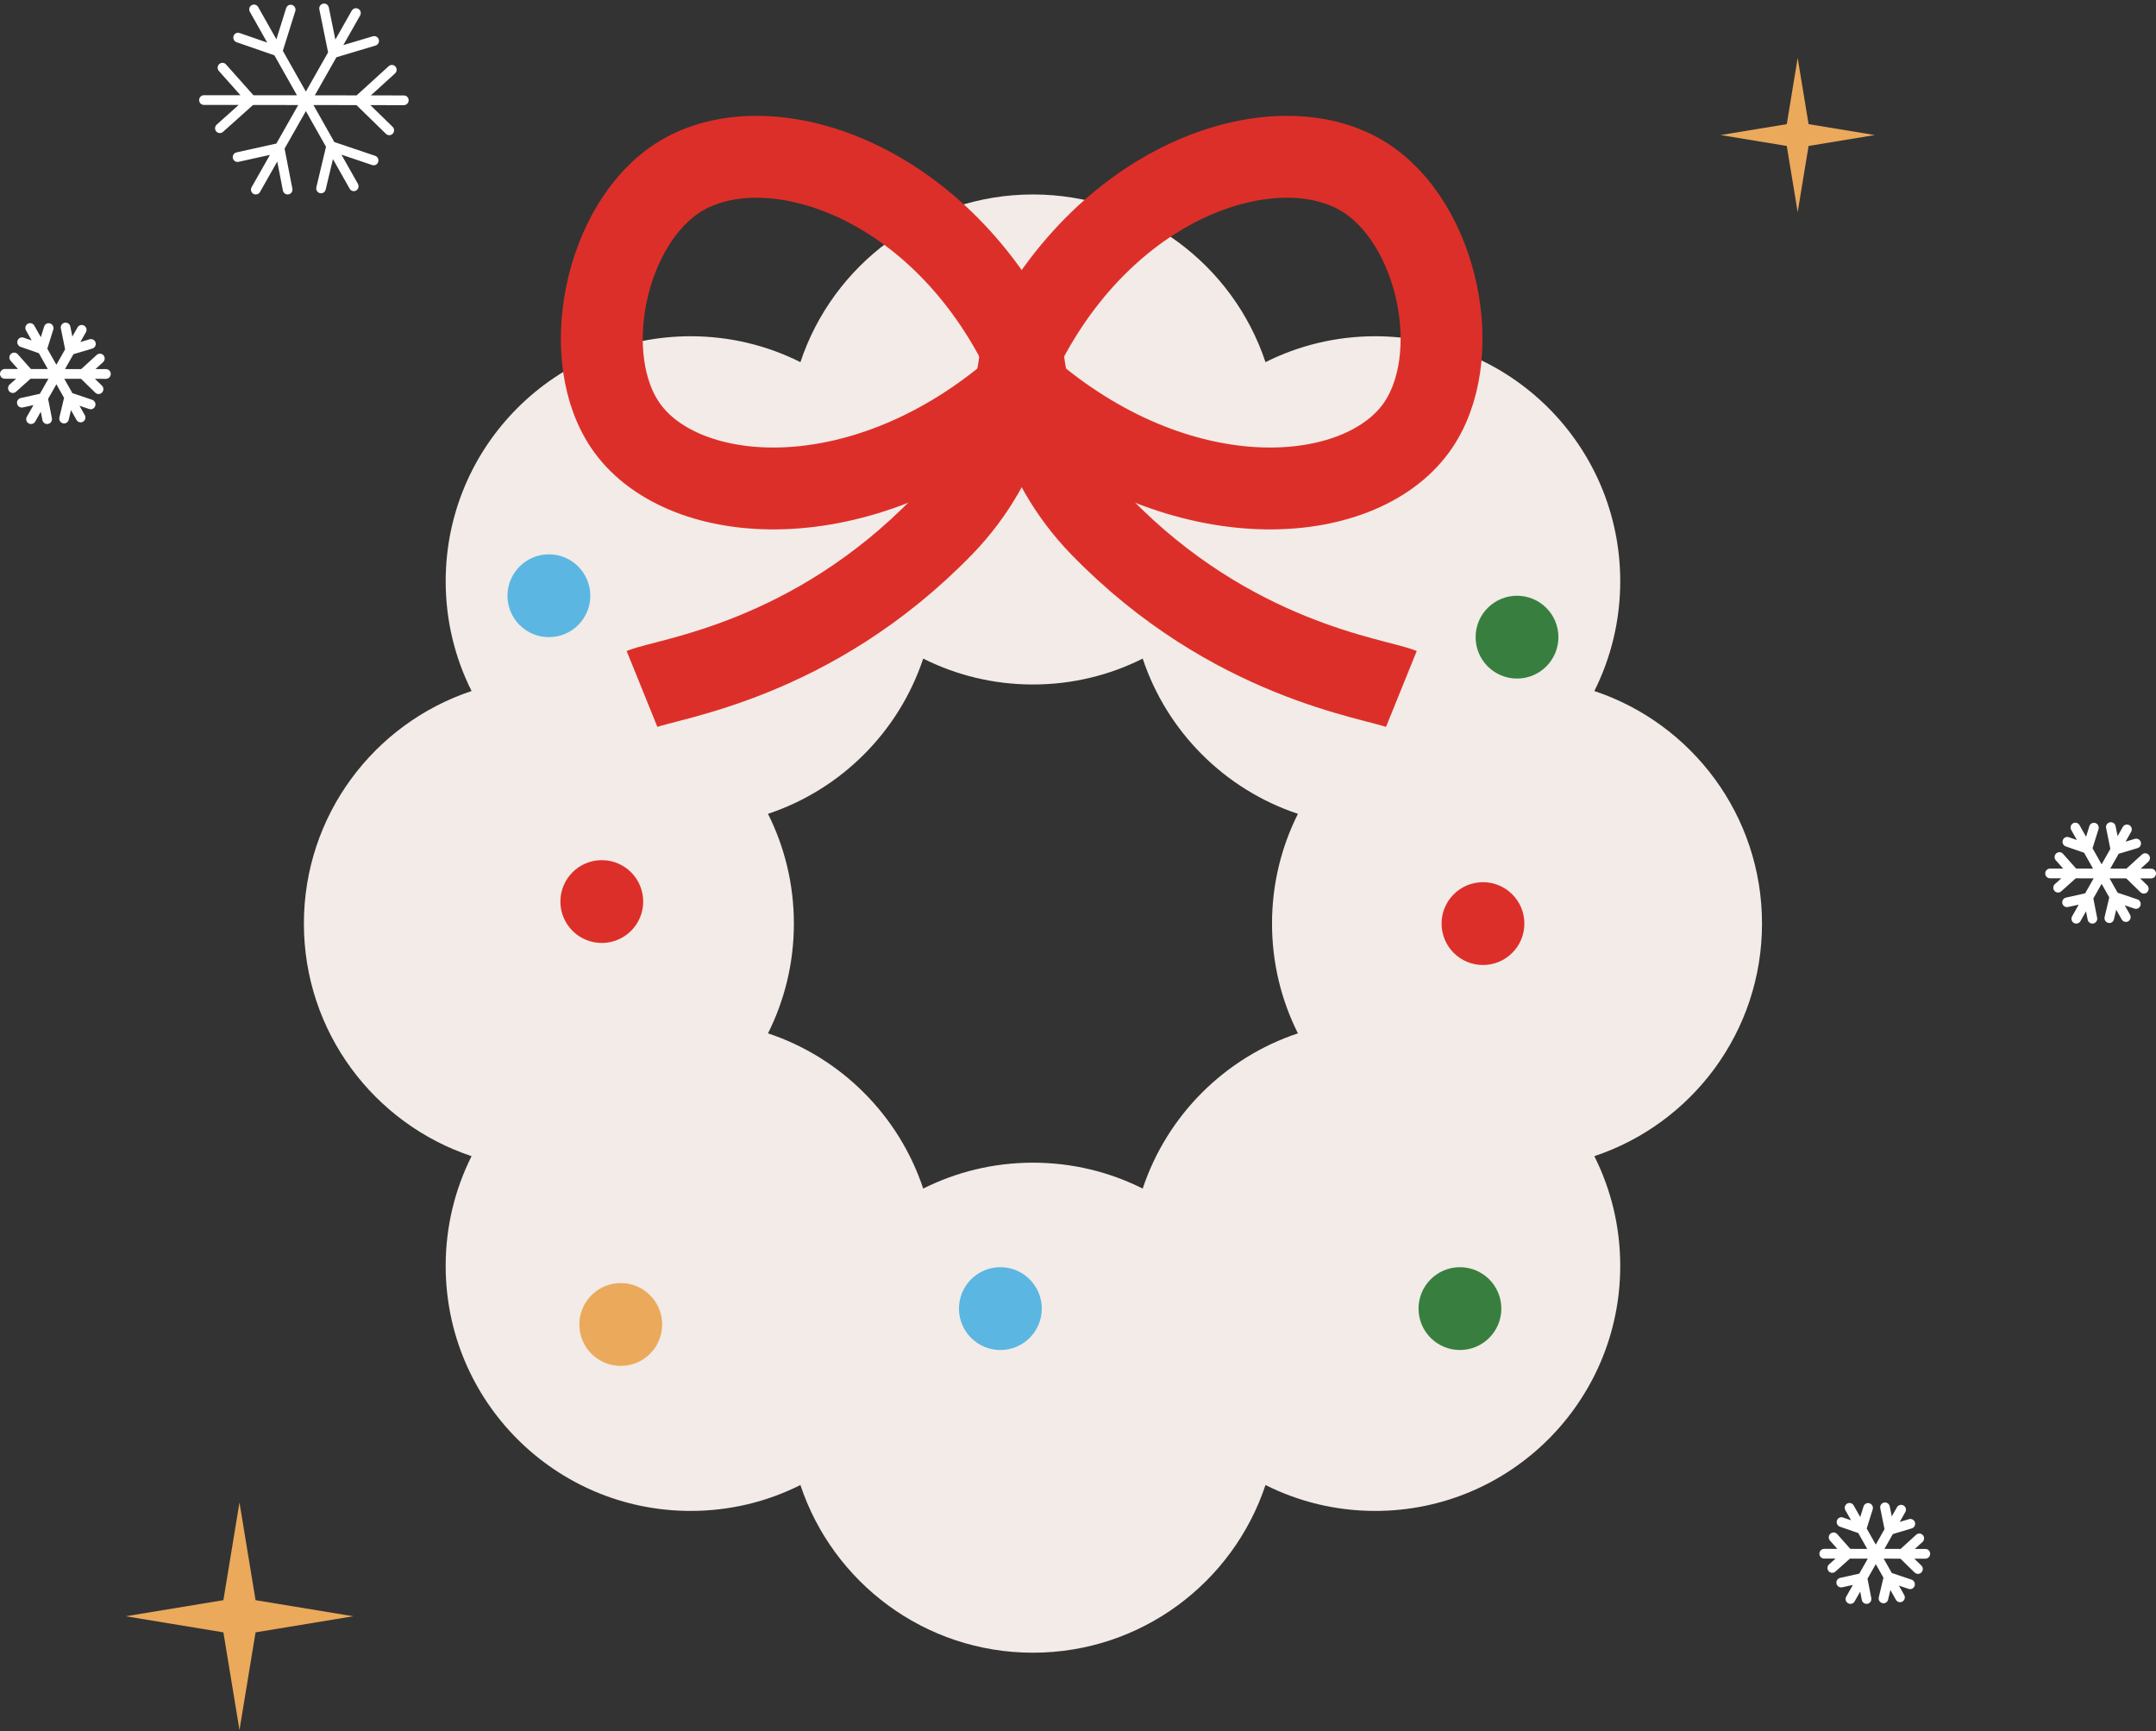 <svg width="335" height="269" viewBox="0 0 335 269" fill="none" xmlns="http://www.w3.org/2000/svg">
<rect x="0" y="0" width="335" height="269" fill="#333333" stroke="none"/>
<g clip-path="url(#clip0_102_1878)">
<path fill-rule="evenodd" clip-rule="evenodd" d="M160.501 106.347C166.631 106.347 172.424 104.898 177.553 102.323C181.329 113.683 190.312 122.666 201.672 126.441C199.097 131.571 197.647 137.364 197.647 143.495C197.647 149.625 199.096 155.417 201.671 160.546C190.311 164.322 181.329 173.304 177.553 184.664C172.423 182.09 166.631 180.64 160.501 180.64C154.37 180.64 148.578 182.09 143.448 184.664C139.673 173.305 130.69 164.322 119.33 160.546C121.905 155.417 123.354 149.625 123.354 143.495C123.354 137.364 121.904 131.571 119.329 126.441C130.689 122.666 139.672 113.683 143.448 102.323C148.578 104.898 154.37 106.347 160.501 106.347ZM124.369 56.265C129.399 41.129 143.675 30.213 160.501 30.213C177.326 30.213 191.602 41.129 196.633 56.265C201.763 53.69 207.555 52.241 213.685 52.241C234.709 52.241 251.753 69.284 251.753 90.308C251.753 96.439 250.303 102.232 247.728 107.362C262.865 112.392 273.782 126.669 273.782 143.495C273.782 160.32 262.866 174.596 247.729 179.627C250.304 184.757 251.753 190.548 251.753 196.679C251.753 217.703 234.709 234.746 213.685 234.746C207.555 234.746 201.763 233.297 196.633 230.722C191.602 245.859 177.326 256.775 160.501 256.775C143.675 256.775 129.399 245.859 124.368 230.722C119.239 233.297 113.446 234.746 107.316 234.746C86.292 234.746 69.248 217.703 69.248 196.679C69.248 190.548 70.698 184.757 73.272 179.627C58.135 174.597 47.219 160.321 47.219 143.495C47.219 126.669 58.136 112.392 73.273 107.362C70.698 102.232 69.249 96.439 69.249 90.308C69.249 69.284 86.292 52.241 107.316 52.241C113.446 52.241 119.239 53.691 124.369 56.265Z" fill="url(#paint0_linear_102_1878)"/>
<path d="M158.751 54.276C172.294 27.273 198.493 19.211 211.851 27.432C223.521 34.615 227.872 55.752 220.023 66.529C211.122 78.748 184.137 80.953 160.5 61.279" stroke="#DD2F29" stroke-width="12.721" stroke-miterlimit="10"/>
<path d="M158.752 54.276C145.206 27.273 119.006 19.211 105.648 27.432C93.979 34.615 89.627 55.752 97.477 66.529C106.378 78.748 133.363 80.953 156.999 61.279" stroke="#DD2F29" stroke-width="12.721" stroke-miterlimit="10"/>
<path d="M158.751 53.69C158.33 58.212 156.832 71.053 146.498 81.699C126.129 102.68 103.885 105.367 99.756 107.038" stroke="#DD2F29" stroke-width="12.721" stroke-miterlimit="10"/>
<path d="M158.751 53.69C159.173 58.212 160.67 71.053 171.005 81.699C191.373 102.68 213.618 105.367 217.746 107.038" stroke="#DD2F29" stroke-width="12.721" stroke-miterlimit="10"/>
<path d="M235.714 105.424C239.267 105.424 242.147 102.544 242.147 98.991C242.147 95.438 239.267 92.558 235.714 92.558C232.161 92.558 229.281 95.438 229.281 98.991C229.281 102.544 232.161 105.424 235.714 105.424Z" fill="#387F3F"/>
<path d="M226.845 209.745C230.398 209.745 233.278 206.865 233.278 203.312C233.278 199.759 230.398 196.879 226.845 196.879C223.292 196.879 220.412 199.759 220.412 203.312C220.412 206.865 223.292 209.745 226.845 209.745Z" fill="#387F3F"/>
<path d="M155.438 209.745C158.991 209.745 161.871 206.865 161.871 203.312C161.871 199.759 158.991 196.879 155.438 196.879C151.885 196.879 149.005 199.759 149.005 203.312C149.005 206.865 151.885 209.745 155.438 209.745Z" fill="#5BB6E2"/>
<path d="M96.454 212.213C100.006 212.213 102.887 209.333 102.887 205.78C102.887 202.227 100.006 199.347 96.454 199.347C92.901 199.347 90.02 202.227 90.02 205.78C90.02 209.333 92.901 212.213 96.454 212.213Z" fill="#EBA95B"/>
<path d="M93.508 146.504C97.061 146.504 99.941 143.624 99.941 140.071C99.941 136.518 97.061 133.638 93.508 133.638C89.955 133.638 87.075 136.518 87.075 140.071C87.075 143.624 89.955 146.504 93.508 146.504Z" fill="#DD2F29"/>
<path d="M85.287 98.991C88.84 98.991 91.72 96.111 91.72 92.558C91.72 89.005 88.84 86.125 85.287 86.125C81.734 86.125 78.854 89.005 78.854 92.558C78.854 96.111 81.734 98.991 85.287 98.991Z" fill="#5BB6E2"/>
<path d="M230.425 149.928C233.978 149.928 236.858 147.047 236.858 143.495C236.858 139.942 233.978 137.062 230.425 137.062C226.872 137.062 223.992 139.942 223.992 143.495C223.992 147.047 226.872 149.928 230.425 149.928Z" fill="#DD2F29"/>
</g>
<path d="M37.21 233.435L39.71 248.612L54.887 251.112L39.71 253.612L37.21 268.79L34.71 253.612L19.532 251.112L34.71 248.612L37.21 233.435Z" fill="#EBA95B"/>
<path d="M279.323 9L281.017 19.288L291.305 20.982L281.017 22.677L279.323 32.964L277.628 22.677L267.34 20.982L277.628 19.288L279.323 9Z" fill="#EBA95B"/>
<path fill-rule="evenodd" clip-rule="evenodd" d="M50.206 0.569C50.612 0.486 51.008 0.748 51.09 1.154L52.106 6.149L54.655 1.656C54.86 1.296 55.318 1.169 55.678 1.374C56.038 1.578 56.164 2.036 55.96 2.396L53.343 7.008L57.923 5.639C58.32 5.521 58.737 5.746 58.856 6.143C58.975 6.54 58.749 6.958 58.352 7.077L52.274 8.894L48.918 14.81L55.412 14.818L60.394 10.284C60.702 10.004 61.172 10.028 61.445 10.338C61.718 10.648 61.69 11.126 61.382 11.406L57.629 14.821L62.759 14.827C63.17 14.828 63.5 15.166 63.496 15.584C63.492 16.001 63.155 16.339 62.744 16.338L57.549 16.332L61.008 19.703C61.303 19.99 61.311 20.469 61.025 20.771C60.739 21.073 60.268 21.085 59.973 20.797L55.387 16.329L48.705 16.321L51.949 22.071L58.287 24.207C58.678 24.339 58.893 24.767 58.767 25.163C58.64 25.559 58.221 25.773 57.83 25.641L53.055 24.032L55.615 28.569C55.82 28.932 55.697 29.393 55.341 29.598C54.985 29.803 54.53 29.675 54.325 29.311L51.733 24.717L50.602 29.459C50.505 29.864 50.103 30.11 49.704 30.008C49.304 29.907 49.059 29.496 49.155 29.091L50.654 22.805L47.527 17.262L44.219 23.093L45.432 29.319C45.511 29.726 45.246 30.119 44.839 30.199C44.432 30.278 44.039 30.013 43.959 29.606L43.081 25.099L40.396 29.833C40.191 30.193 39.733 30.319 39.373 30.115C39.013 29.91 38.887 29.453 39.091 29.093L41.945 24.062L37.076 25.141C36.671 25.23 36.271 24.975 36.181 24.571C36.092 24.166 36.347 23.766 36.751 23.676L42.942 22.304L46.337 16.319L39.32 16.31L34.653 20.487C34.343 20.764 33.873 20.736 33.602 20.424C33.332 20.112 33.364 19.634 33.674 19.357L37.082 16.307L31.68 16.301C31.269 16.3 30.939 15.961 30.943 15.544C30.947 15.127 31.284 14.789 31.695 14.789L37.362 14.796L34.007 11.026C33.733 10.718 33.758 10.24 34.064 9.958C34.37 9.677 34.841 9.699 35.115 10.007L39.38 14.799L46.142 14.807L42.637 8.594L36.759 6.557C36.369 6.422 36.158 5.993 36.287 5.598C36.417 5.203 36.838 4.992 37.228 5.128L41.52 6.615L38.825 1.837C38.62 1.473 38.742 1.012 39.098 0.807C39.455 0.602 39.91 0.731 40.115 1.094L42.943 6.107L44.464 1.256C44.589 0.86 45.007 0.643 45.399 0.773C45.79 0.903 46.007 1.33 45.883 1.726L43.949 7.891L47.524 14.227L50.979 8.136L49.62 1.453C49.538 1.047 49.8 0.651 50.206 0.569Z" fill="white"/>
<path fill-rule="evenodd" clip-rule="evenodd" d="M292.742 233.45C293.148 233.367 293.544 233.629 293.627 234.035L293.944 235.594L294.746 234.18C294.95 233.82 295.408 233.693 295.768 233.898C296.128 234.102 296.255 234.56 296.05 234.92L295.181 236.453L296.615 236.024C297.012 235.905 297.43 236.131 297.549 236.528C297.667 236.925 297.442 237.343 297.045 237.461L294.111 238.338L292.801 240.648L295.313 240.651L297.728 238.453C298.036 238.173 298.506 238.197 298.779 238.507C299.052 238.816 299.024 239.294 298.716 239.574L297.53 240.653L299.173 240.655C299.584 240.656 299.914 240.995 299.91 241.412C299.905 241.829 299.569 242.167 299.158 242.167L297.45 242.165L298.539 243.226C298.834 243.514 298.842 243.992 298.556 244.294C298.27 244.597 297.798 244.608 297.503 244.321L295.288 242.162L292.689 242.159L293.946 244.387L297.019 245.422C297.41 245.554 297.625 245.982 297.498 246.378C297.372 246.774 296.953 246.988 296.561 246.856L295.052 246.348L295.872 247.801C296.077 248.164 295.955 248.625 295.598 248.83C295.242 249.035 294.787 248.907 294.582 248.543L293.73 247.032L293.374 248.525C293.277 248.93 292.875 249.176 292.476 249.074C292.076 248.973 291.83 248.562 291.927 248.157L292.651 245.12L291.461 243.011L290.176 245.276L290.763 248.293C290.843 248.699 290.577 249.093 290.171 249.172C289.764 249.251 289.37 248.986 289.291 248.579L289.038 247.281L288.173 248.806C287.969 249.166 287.511 249.293 287.151 249.088C286.79 248.884 286.664 248.426 286.868 248.066L287.902 246.244L286.251 246.61C285.846 246.7 285.446 246.445 285.356 246.04C285.267 245.636 285.522 245.235 285.926 245.146L288.899 244.487L290.221 242.156L287.443 242.153L285.186 244.172C284.876 244.449 284.406 244.421 284.136 244.109C283.866 243.797 283.898 243.319 284.207 243.042L285.205 242.15L283.436 242.148C283.025 242.147 282.695 241.808 282.699 241.391C282.703 240.974 283.04 240.636 283.451 240.636L285.485 240.639L284.344 239.357C284.069 239.048 284.095 238.57 284.401 238.289C284.707 238.008 285.178 238.029 285.452 238.338L287.502 240.641L290.126 240.644L288.737 238.182L285.894 237.197C285.504 237.062 285.293 236.632 285.423 236.237C285.553 235.842 285.974 235.632 286.364 235.767L287.62 236.202L286.737 234.638C286.532 234.274 286.655 233.814 287.011 233.608C287.367 233.403 287.822 233.532 288.027 233.895L289.042 235.695L289.56 234.045C289.684 233.648 290.103 233.432 290.494 233.562C290.886 233.691 291.103 234.118 290.978 234.515L290.049 237.479L291.458 239.976L292.817 237.58L292.157 234.334C292.074 233.928 292.336 233.532 292.742 233.45Z" fill="white"/>
<path fill-rule="evenodd" clip-rule="evenodd" d="M10.043 50.141C10.449 50.059 10.845 50.321 10.927 50.727L11.244 52.285L12.046 50.871C12.251 50.511 12.709 50.385 13.069 50.589C13.429 50.794 13.556 51.251 13.351 51.612L12.482 53.144L13.916 52.715C14.313 52.597 14.731 52.822 14.85 53.219C14.968 53.616 14.743 54.034 14.346 54.153L11.412 55.03L10.102 57.339L12.614 57.342L15.029 55.144C15.336 54.864 15.807 54.888 16.08 55.198C16.352 55.508 16.325 55.986 16.017 56.265L14.831 57.345L16.474 57.347C16.885 57.347 17.215 57.686 17.21 58.103C17.206 58.521 16.87 58.859 16.459 58.858L14.751 58.856L15.839 59.917C16.135 60.205 16.142 60.683 15.856 60.986C15.57 61.288 15.099 61.3 14.804 61.012L12.588 58.854L9.99 58.85L11.247 61.078L14.32 62.114C14.711 62.245 14.926 62.673 14.799 63.069C14.673 63.465 14.253 63.679 13.862 63.548L12.353 63.039L13.173 64.492C13.378 64.855 13.255 65.316 12.899 65.521C12.543 65.726 12.088 65.598 11.883 65.234L11.03 63.724L10.675 65.217C10.578 65.621 10.176 65.867 9.776 65.766C9.377 65.664 9.131 65.254 9.228 64.849L9.952 61.812L8.762 59.702L7.476 61.968L8.064 64.984C8.143 65.391 7.878 65.784 7.471 65.864C7.065 65.943 6.671 65.677 6.592 65.271L6.339 63.973L5.474 65.498C5.269 65.858 4.812 65.984 4.451 65.78C4.091 65.575 3.965 65.118 4.169 64.757L5.202 62.936L3.552 63.302C3.147 63.391 2.747 63.136 2.657 62.732C2.567 62.327 2.823 61.927 3.227 61.837L6.199 61.178L7.522 58.847L4.744 58.844L2.487 60.864C2.177 61.141 1.707 61.112 1.437 60.8C1.166 60.488 1.198 60.011 1.508 59.734L2.505 58.841L0.737 58.839C0.326 58.839 -0.004 58.5 3.81126e-05 58.083C0.004 57.665 0.341 57.327 0.752 57.328L2.786 57.33L1.645 56.048C1.37 55.74 1.396 55.262 1.702 54.98C2.008 54.699 2.478 54.721 2.753 55.029L4.803 57.333L7.427 57.336L6.037 54.873L3.195 53.888C2.805 53.753 2.594 53.324 2.724 52.929C2.853 52.534 3.275 52.323 3.665 52.458L4.921 52.894L4.038 51.329C3.833 50.966 3.956 50.505 4.312 50.3C4.668 50.095 5.123 50.223 5.328 50.587L6.343 52.386L6.86 50.736C6.985 50.34 7.403 50.123 7.795 50.253C8.187 50.383 8.404 50.81 8.279 51.206L7.35 54.17L8.758 56.667L10.118 54.272L9.457 51.026C9.375 50.62 9.637 50.224 10.043 50.141Z" fill="white"/>
<path fill-rule="evenodd" clip-rule="evenodd" d="M327.832 127.757C328.238 127.675 328.634 127.937 328.717 128.343L329.034 129.902L329.836 128.488C330.04 128.127 330.498 128.001 330.858 128.205C331.219 128.41 331.345 128.868 331.141 129.228L330.271 130.761L331.706 130.332C332.103 130.213 332.52 130.439 332.639 130.835C332.758 131.232 332.532 131.65 332.135 131.769L329.202 132.646L327.892 134.955L330.403 134.958L332.819 132.76C333.126 132.48 333.596 132.505 333.869 132.814C334.142 133.124 334.114 133.602 333.807 133.882L332.62 134.961L334.263 134.963C334.674 134.964 335.004 135.302 335 135.72C334.996 136.137 334.659 136.475 334.248 136.475L332.54 136.472L333.629 137.533C333.924 137.821 333.932 138.299 333.646 138.602C333.36 138.904 332.889 138.916 332.594 138.628L330.378 136.47L327.78 136.467L329.036 138.694L332.109 139.73C332.501 139.862 332.715 140.29 332.589 140.686C332.462 141.082 332.043 141.296 331.652 141.164L330.143 140.655L330.962 142.108C331.167 142.472 331.045 142.933 330.689 143.138C330.332 143.343 329.877 143.214 329.672 142.851L328.82 141.34L328.464 142.833C328.368 143.238 327.965 143.484 327.566 143.382C327.166 143.28 326.921 142.87 327.017 142.465L327.741 139.428L326.551 137.318L325.266 139.584L325.854 142.6C325.933 143.007 325.667 143.401 325.261 143.48C324.854 143.559 324.461 143.294 324.381 142.887L324.128 141.589L323.263 143.114C323.059 143.474 322.601 143.6 322.241 143.396C321.881 143.192 321.754 142.734 321.959 142.374L322.992 140.552L321.341 140.918C320.937 141.008 320.536 140.752 320.447 140.348C320.357 139.944 320.612 139.543 321.017 139.453L323.989 138.795L325.311 136.464L322.533 136.46L320.276 138.48C319.967 138.757 319.496 138.729 319.226 138.417C318.956 138.105 318.988 137.627 319.298 137.35L320.295 136.457L318.526 136.455C318.115 136.455 317.785 136.116 317.79 135.699C317.794 135.281 318.13 134.943 318.541 134.944L320.575 134.946L319.434 133.664C319.16 133.356 319.185 132.878 319.491 132.597C319.798 132.315 320.268 132.337 320.542 132.645L322.593 134.949L325.216 134.952L323.827 132.489L320.985 131.505C320.595 131.369 320.384 130.94 320.513 130.545C320.643 130.15 321.064 129.939 321.454 130.075L322.71 130.51L321.828 128.946C321.623 128.582 321.745 128.121 322.101 127.916C322.458 127.711 322.913 127.84 323.118 128.203L324.133 130.002L324.65 128.352C324.774 127.956 325.193 127.739 325.585 127.869C325.976 127.999 326.193 128.426 326.069 128.823L325.139 131.786L326.548 134.284L327.907 131.888L327.247 128.642C327.164 128.236 327.427 127.84 327.832 127.757Z" fill="white"/>
<defs>
<linearGradient id="paint0_linear_102_1878" x1="160.5" y1="30.213" x2="160.5" y2="256.775" gradientUnits="userSpaceOnUse">
<stop stop-color="#F2EBE7"/>
<stop offset="1" stop-color="#F2EBE7"/>
</linearGradient>
<clipPath id="clip0_102_1878">
<rect width="226.562" height="238.777" fill="white" transform="translate(47.219 18)"/>
</clipPath>
</defs>
</svg>
